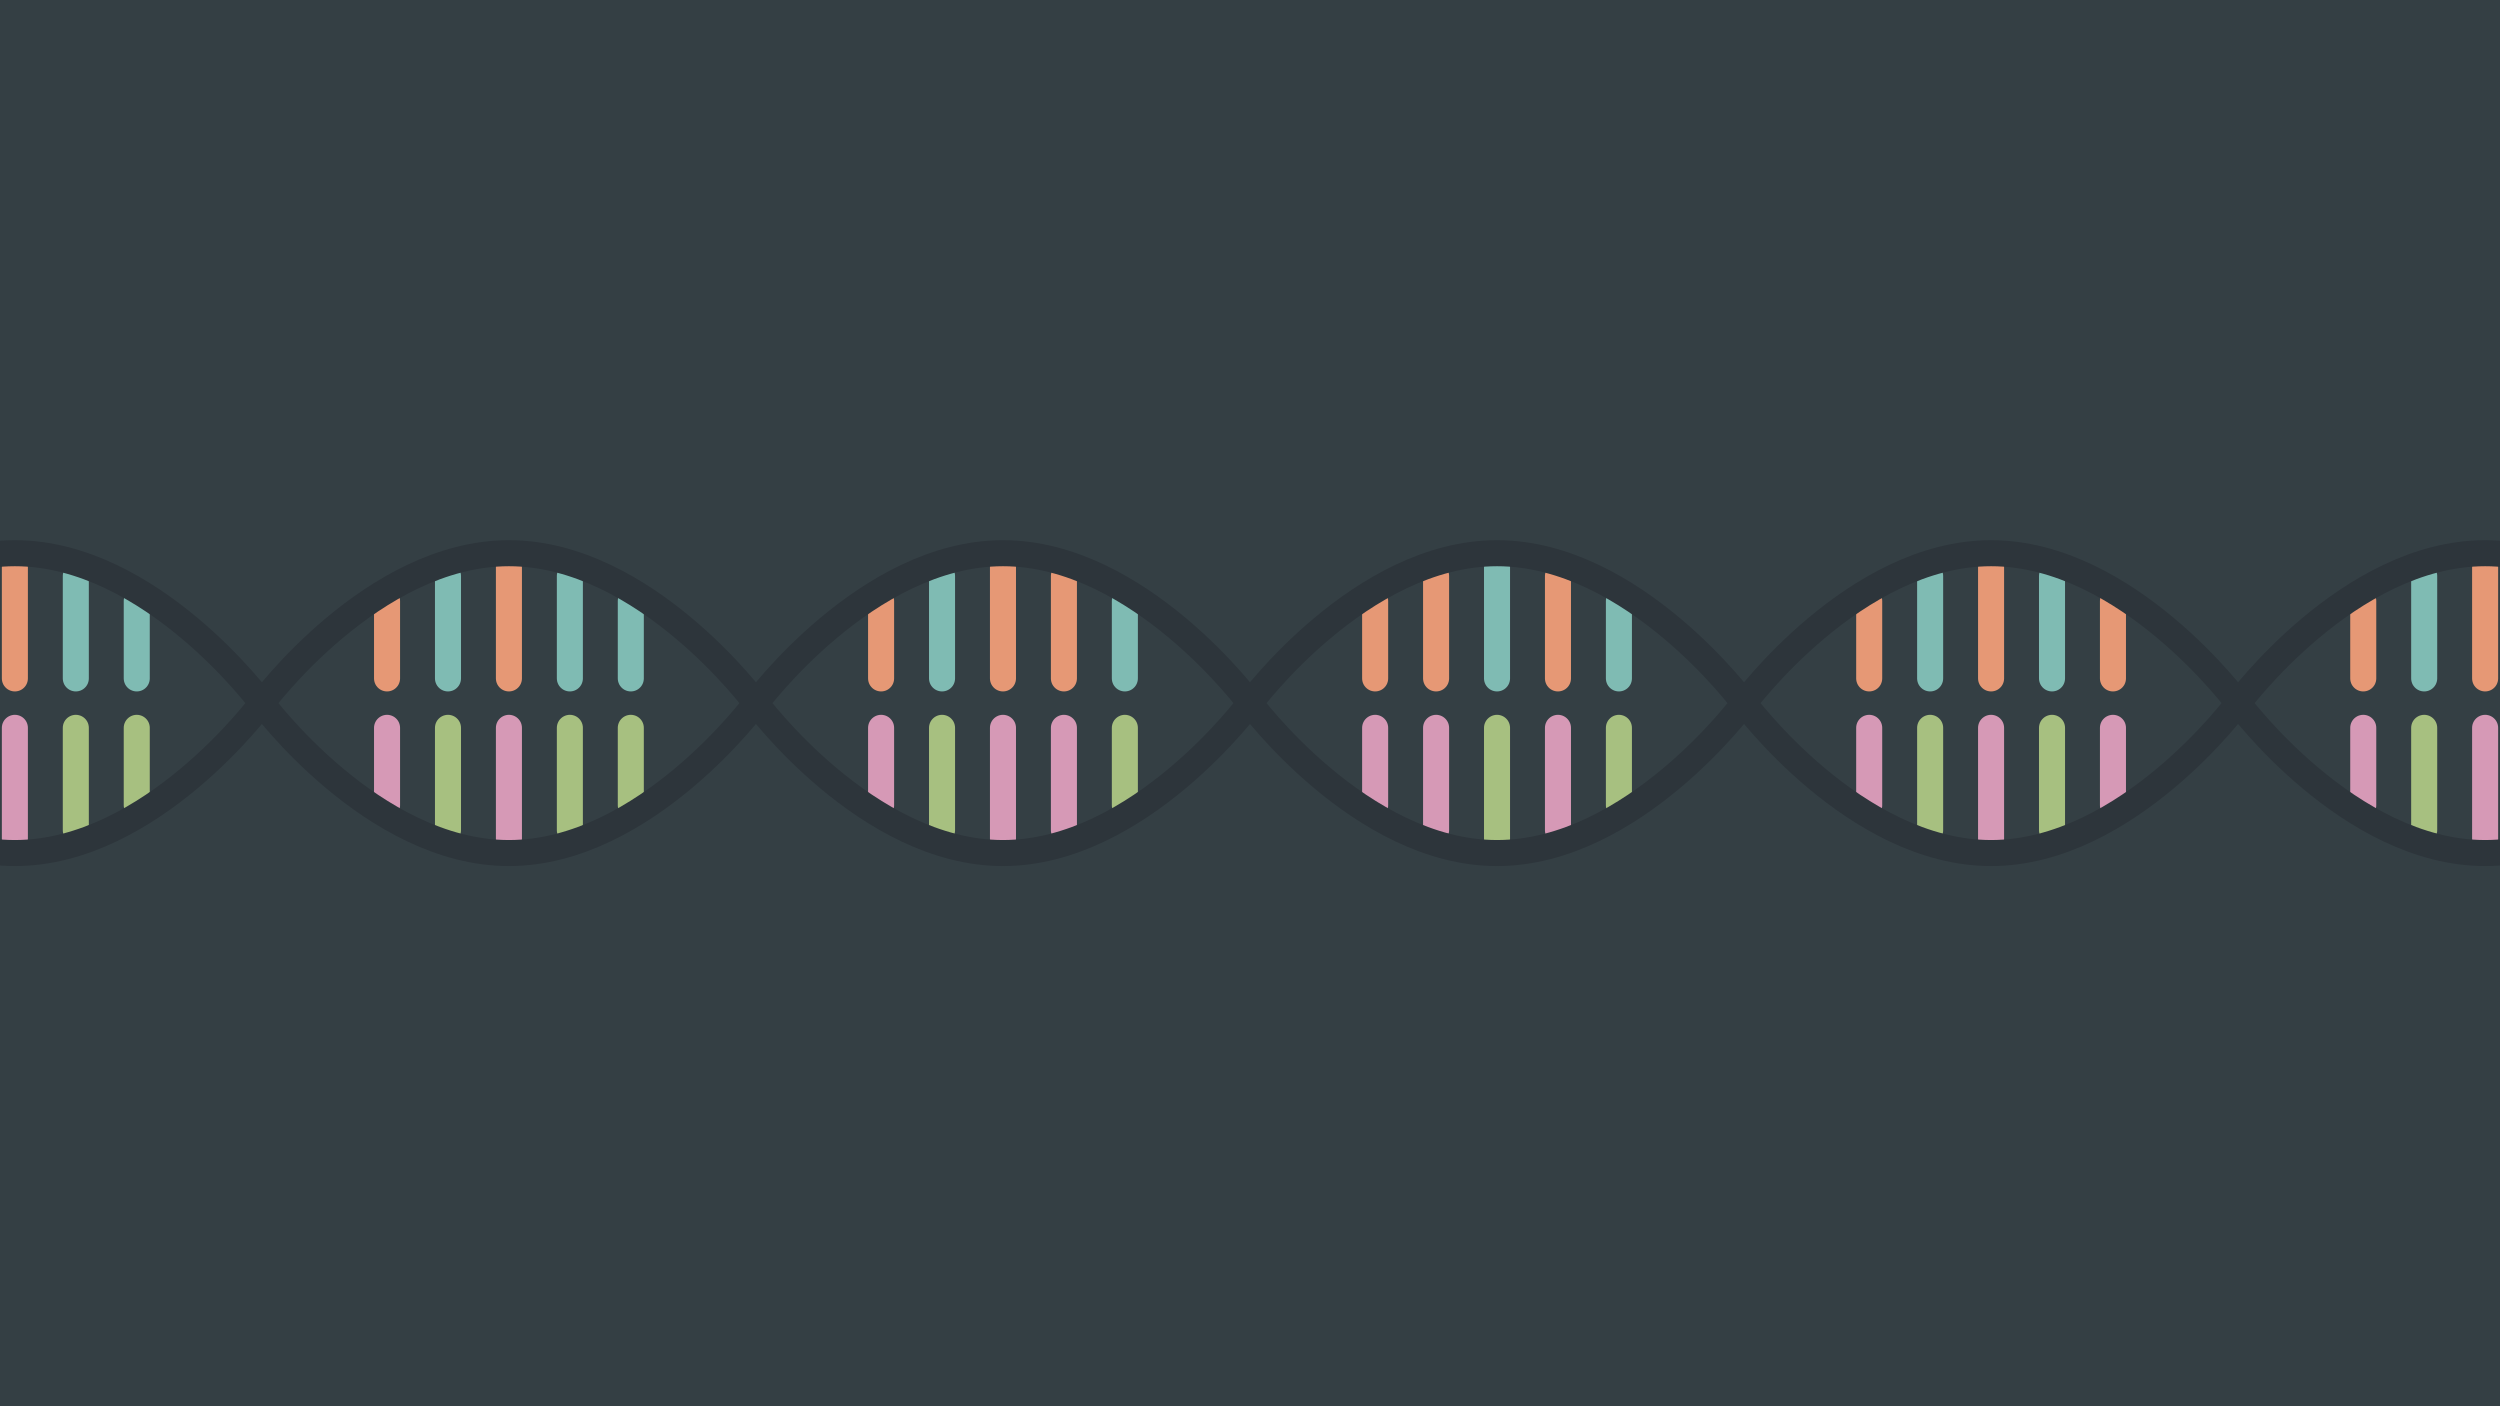 <?xml version="1.0" encoding="UTF-8" standalone="no"?>
<!-- Created with Inkscape (http://www.inkscape.org/) -->

<svg
   width="1920mm"
   height="1080mm"
   viewBox="0 0 1920 1080"
   version="1.1"
   id="svg1"
   inkscape:version="1.3.2 (091e20ef0f, 2023-11-25, custom)"
   sodipodi:docname="dna_helix.svg"
   inkscape:export-filename="dna_helix.png"
   inkscape:export-xdpi="50.799999"
   inkscape:export-ydpi="50.799999"
   xmlns:inkscape="http://www.inkscape.org/namespaces/inkscape"
   xmlns:sodipodi="http://sodipodi.sourceforge.net/DTD/sodipodi-0.dtd"
   xmlns="http://www.w3.org/2000/svg"
   xmlns:svg="http://www.w3.org/2000/svg">
  <sodipodi:namedview
     id="namedview1"
     pagecolor="#ffffff"
     bordercolor="#000000"
     borderopacity="0.25"
     inkscape:showpageshadow="2"
     inkscape:pageopacity="0.0"
     inkscape:pagecheckerboard="0"
     inkscape:deskcolor="#d1d1d1"
     inkscape:document-units="mm"
     inkscape:zoom="0.16"
     inkscape:cx="3646.875"
     inkscape:cy="1862.5"
     inkscape:window-width="1872"
     inkscape:window-height="992"
     inkscape:window-x="0"
     inkscape:window-y="0"
     inkscape:window-maximized="1"
     inkscape:current-layer="layer2" />
  <defs
     id="defs1">
    <inkscape:path-effect
       effect="fillet_chamfer"
       id="path-effect2"
       is_visible="true"
       lpeversion="1"
       nodesatellites_param="F,0,1,1,0,0,0,1 @ F,0,1,1,0,177.087,0,1 @ F,0,1,1,0,177.087,0,1 @ F,0,1,1,0,177.087,0,1 @ F,0,1,1,0,177.087,0,1 @ F,0,1,1,0,177.087,0,1 @ F,0,1,1,0,177.087,0,1 @ F,0,1,1,0,177.087,0,1 @ F,0,1,1,0,177.087,0,1 @ F,0,1,1,0,177.087,0,1 @ F,0,1,1,0,177.087,0,1 @ F,0,1,1,0,177.087,0,1 @ F,0,1,1,0,177.087,0,1 @ F,0,1,1,0,177.087,0,1 @ F,0,1,1,0,177.087,0,1 @ F,0,1,1,0,177.087,0,1 @ F,0,1,1,0,177.087,0,1 @ F,0,0,1,0,177.087,0,1 @ F,0,1,1,0,0,0,1"
       radius="0"
       unit="px"
       method="auto"
       mode="F"
       chamfer_steps="1"
       flexible="false"
       use_knot_distance="true"
       apply_no_radius="true"
       apply_with_radius="true"
       only_selected="false"
       hide_knots="false" />
    <inkscape:path-effect
       effect="fillet_chamfer"
       id="path-effect7"
       is_visible="true"
       lpeversion="1"
       nodesatellites_param="F,0,1,1,0,0,0,1 @ F,0,1,1,0,177.087,0,1 @ F,0,1,1,0,177.087,0,1 @ F,0,1,1,0,177.087,0,1 @ F,0,1,1,0,177.087,0,1 @ F,0,1,1,0,177.087,0,1 @ F,0,1,1,0,177.087,0,1 @ F,0,1,1,0,177.087,0,1 @ F,0,1,1,0,177.087,0,1 @ F,0,1,1,0,177.087,0,1 @ F,0,1,1,0,177.087,0,1 @ F,0,1,1,0,177.087,0,1 @ F,0,1,1,0,177.087,0,1 @ F,0,1,1,0,177.087,0,1 @ F,0,1,1,0,177.087,0,1 @ F,0,1,1,0,177.087,0,1 @ F,0,1,1,0,177.087,0,1 @ F,0,0,1,0,177.087,0,1 @ F,0,1,1,0,0,0,1"
       radius="0"
       unit="px"
       method="auto"
       mode="F"
       chamfer_steps="1"
       flexible="false"
       use_knot_distance="true"
       apply_no_radius="true"
       apply_with_radius="true"
       only_selected="false"
       hide_knots="false" />
    <inkscape:path-effect
       effect="fillet_chamfer"
       id="path-effect5"
       is_visible="true"
       lpeversion="1"
       nodesatellites_param="F,0,1,1,0,0,0,1 @ F,0,1,1,0,177.087,0,1 @ F,0,1,1,0,177.087,0,1 @ F,0,1,1,0,177.087,0,1 @ F,0,1,1,0,177.087,0,1 @ F,0,1,1,0,177.087,0,1 @ F,0,1,1,0,177.087,0,1 @ F,0,1,1,0,177.087,0,1 @ F,0,1,1,0,177.087,0,1 @ F,0,1,1,0,177.087,0,1 @ F,0,1,1,0,177.087,0,1 @ F,0,1,1,0,177.087,0,1 @ F,0,1,1,0,177.087,0,1 @ F,0,1,1,0,177.087,0,1 @ F,0,1,1,0,177.087,0,1 @ F,0,1,1,0,177.087,0,1 @ F,0,1,1,0,177.087,0,1 @ F,0,0,1,0,177.087,0,1 @ F,0,1,1,0,0,0,1"
       radius="0"
       unit="px"
       method="auto"
       mode="F"
       chamfer_steps="1"
       flexible="false"
       use_knot_distance="true"
       apply_no_radius="true"
       apply_with_radius="true"
       only_selected="false"
       hide_knots="false" />
  </defs>
  <g
     inkscape:label="Backdrop"
     inkscape:groupmode="layer"
     id="layer1"
     sodipodi:insensitive="true"
     style="display:inline">
    <rect
       style="fill:#343f44;fill-opacity:1;stroke:none;stroke-width:1.822;stroke-linecap:round;-inkscape-stroke:none"
       id="rect1"
       width="1920"
       height="1080"
       x="-1.2441076e-13"
       y="-3.9814248e-07" />
  </g>
  <g
     inkscape:groupmode="layer"
     id="layer2"
     inkscape:label="Content">
    <g
       id="g11"
       inkscape:label="segment"
       transform="translate(-758.862)">
      <g
         id="g21"
         inkscape:label="pair5"
         style="fill:none;fill-opacity:1">
        <path
           style="fill:none;stroke:#a7c080;stroke-width:20;stroke-linecap:round;stroke-dasharray:none;stroke-opacity:1;fill-opacity:1"
           d="m 863.89,558.978 v 59.436"
           id="path16"
           inkscape:label="bottom" />
        <path
           style="fill:none;stroke:#7fbbb3;stroke-width:20;stroke-linecap:round;stroke-dasharray:none;stroke-opacity:1;fill-opacity:1"
           d="m 863.89,461.586 v 59.436"
           id="path10"
           inkscape:label="top" />
      </g>
      <g
         id="g20"
         inkscape:label="pair4"
         style="fill:none;fill-opacity:1">
        <path
           style="fill:none;stroke:#a7c080;stroke-width:20;stroke-linecap:round;stroke-dasharray:none;stroke-opacity:1;fill-opacity:1"
           d="m 817.087,558.978 v 78.633"
           id="path15"
           inkscape:label="bottom" />
        <path
           style="fill:none;stroke:#7fbbb3;stroke-width:20;stroke-linecap:round;stroke-dasharray:none;stroke-opacity:1;fill-opacity:1"
           d="m 817.087,442.389 v 78.633"
           id="path9"
           inkscape:label="top" />
      </g>
      <g
         id="g19"
         inkscape:label="pair3"
         style="fill:none;fill-opacity:1">
        <path
           style="fill:none;stroke:#d699b6;stroke-width:20;stroke-linecap:round;stroke-dasharray:none;stroke-opacity:1;fill-opacity:1"
           d="m 770.284,558.978 v 85.304"
           id="path14"
           inkscape:label="bottom" />
        <path
           style="fill:none;stroke:#e69875;stroke-width:20;stroke-linecap:round;stroke-dasharray:none;stroke-opacity:1;fill-opacity:1"
           d="m 770.284,435.718 v 85.304"
           id="path7"
           inkscape:label="top" />
      </g>
      <g
         id="g18"
         inkscape:label="pair2"
         style="fill:none;fill-opacity:1">
        <path
           style="fill:none;stroke:#a7c080;stroke-width:20;stroke-linecap:round;stroke-dasharray:none;stroke-opacity:1;fill-opacity:1"
           d="m 723.482,558.978 v 78.633"
           id="path13"
           inkscape:label="bottom" />
        <path
           style="fill:none;stroke:#7fbbb3;stroke-width:20;stroke-linecap:round;stroke-dasharray:none;stroke-opacity:1;fill-opacity:1"
           d="m 723.482,442.389 v 78.633"
           id="path8"
           inkscape:label="top" />
      </g>
      <g
         id="g17"
         inkscape:label="pair1"
         style="fill:none;fill-opacity:1">
        <path
           style="fill:none;stroke:#d699b6;stroke-width:20;stroke-linecap:round;stroke-dasharray:none;stroke-opacity:1;fill-opacity:1"
           d="m 676.679,558.978 v 59.436"
           id="path12"
           inkscape:label="bottom" />
        <path
           style="fill:none;stroke:#e69875;stroke-width:20;stroke-linecap:round;stroke-dasharray:none;stroke-opacity:1;fill-opacity:1"
           d="m 676.679,461.586 v 59.436"
           id="path11"
           inkscape:label="top" />
      </g>
      <path
         id="path2"
         style="fill:none;stroke:#2d353b;stroke-width:20;stroke-linecap:round;stroke-dasharray:none;stroke-opacity:1;fill-opacity:1;stroke-dashoffset:0"
         d="m 982.975,506.948 c 0,0 -84.939,115.141 -189.716,115.141 -104.777,0 -189.715,-115.141 -189.715,-115.141 0,0 84.939,-115.141 189.715,-115.141 104.777,0 189.716,115.141 189.716,115.141 z"
         sodipodi:nodetypes="cscsc"
         transform="translate(-22.975,33.052)"
         inkscape:label="frame" />
    </g>
    <g
       id="g31"
       inkscape:label="segment"
       transform="translate(-379.431)">
      <g
         id="g22"
         inkscape:label="pair5"
         style="fill:none;fill-opacity:1">
        <path
           style="fill:none;stroke:#a7c080;stroke-width:20;stroke-linecap:round;stroke-dasharray:none;stroke-opacity:1;fill-opacity:1"
           d="m 863.89,558.978 v 59.436"
           id="path21"
           inkscape:label="bottom" />
        <path
           style="fill:none;stroke:#7fbbb3;stroke-width:20;stroke-linecap:round;stroke-dasharray:none;stroke-opacity:1;fill-opacity:1"
           d="m 863.89,461.586 v 59.436"
           id="path22"
           inkscape:label="top" />
      </g>
      <g
         id="g24"
         inkscape:label="pair4"
         style="fill:none;fill-opacity:1">
        <path
           style="fill:none;stroke:#a7c080;stroke-width:20;stroke-linecap:round;stroke-dasharray:none;stroke-opacity:1;fill-opacity:1"
           d="m 817.087,558.978 v 78.633"
           id="path23"
           inkscape:label="bottom" />
        <path
           style="fill:none;stroke:#7fbbb3;stroke-width:20;stroke-linecap:round;stroke-dasharray:none;stroke-opacity:1;fill-opacity:1"
           d="m 817.087,442.389 v 78.633"
           id="path24"
           inkscape:label="top" />
      </g>
      <g
         id="g26"
         inkscape:label="pair3"
         style="fill:none;fill-opacity:1">
        <path
           style="fill:none;stroke:#d699b6;stroke-width:20;stroke-linecap:round;stroke-dasharray:none;stroke-opacity:1;fill-opacity:1"
           d="m 770.284,558.978 v 85.304"
           id="path25"
           inkscape:label="bottom" />
        <path
           style="fill:none;stroke:#e69875;stroke-width:20;stroke-linecap:round;stroke-dasharray:none;stroke-opacity:1;fill-opacity:1"
           d="m 770.284,435.718 v 85.304"
           id="path26"
           inkscape:label="top" />
      </g>
      <g
         id="g28"
         inkscape:label="pair2"
         style="fill:none;fill-opacity:1">
        <path
           style="fill:none;stroke:#a7c080;stroke-width:20;stroke-linecap:round;stroke-dasharray:none;stroke-opacity:1;fill-opacity:1"
           d="m 723.482,558.978 v 78.633"
           id="path27"
           inkscape:label="bottom" />
        <path
           style="fill:none;stroke:#7fbbb3;stroke-width:20;stroke-linecap:round;stroke-dasharray:none;stroke-opacity:1;fill-opacity:1"
           d="m 723.482,442.389 v 78.633"
           id="path28"
           inkscape:label="top" />
      </g>
      <g
         id="g30"
         inkscape:label="pair1"
         style="fill:none;fill-opacity:1">
        <path
           style="fill:none;stroke:#d699b6;stroke-width:20;stroke-linecap:round;stroke-dasharray:none;stroke-opacity:1;fill-opacity:1"
           d="m 676.679,558.978 v 59.436"
           id="path29"
           inkscape:label="bottom" />
        <path
           style="fill:none;stroke:#e69875;stroke-width:20;stroke-linecap:round;stroke-dasharray:none;stroke-opacity:1;fill-opacity:1"
           d="m 676.679,461.586 v 59.436"
           id="path30"
           inkscape:label="top" />
      </g>
      <path
         id="path31"
         style="fill:none;stroke:#2d353b;stroke-width:20;stroke-linecap:round;stroke-dasharray:none;stroke-opacity:1;fill-opacity:1;stroke-dashoffset:0"
         d="m 982.975,506.948 c 0,0 -84.939,115.141 -189.716,115.141 -104.777,0 -189.715,-115.141 -189.715,-115.141 0,0 84.939,-115.141 189.715,-115.141 104.777,0 189.716,115.141 189.716,115.141 z"
         sodipodi:nodetypes="cscsc"
         transform="translate(-22.975,33.052)"
         inkscape:label="frame" />
    </g>
    <g
       id="g64"
       inkscape:label="segment">
      <g
         id="g55"
         inkscape:label="pair5"
         style="fill:none;fill-opacity:1">
        <path
           style="fill:none;stroke:#a7c080;stroke-width:20;stroke-linecap:round;stroke-dasharray:none;stroke-opacity:1;fill-opacity:1"
           d="m 863.89,558.978 v 59.436"
           id="path54"
           inkscape:label="bottom" />
        <path
           style="fill:none;stroke:#7fbbb3;stroke-width:20;stroke-linecap:round;stroke-dasharray:none;stroke-opacity:1;fill-opacity:1"
           d="m 863.89,461.586 v 59.436"
           id="path55"
           inkscape:label="top" />
      </g>
      <g
         id="g57"
         inkscape:label="pair4"
         style="fill:none;fill-opacity:1">
        <path
           style="fill:none;stroke:#d699b6;stroke-width:20;stroke-linecap:round;stroke-dasharray:none;stroke-opacity:1;fill-opacity:1"
           d="m 817.087,558.978 v 78.633"
           id="path56"
           inkscape:label="bottom" />
        <path
           style="fill:none;stroke:#e69875;stroke-width:20;stroke-linecap:round;stroke-dasharray:none;stroke-opacity:1;fill-opacity:1"
           d="m 817.087,442.389 v 78.633"
           id="path57"
           inkscape:label="top" />
      </g>
      <g
         id="g59"
         inkscape:label="pair3"
         style="fill:none;fill-opacity:1">
        <path
           style="fill:none;stroke:#d699b6;stroke-width:20;stroke-linecap:round;stroke-dasharray:none;stroke-opacity:1;fill-opacity:1"
           d="m 770.284,558.978 v 85.304"
           id="path58"
           inkscape:label="bottom" />
        <path
           style="fill:none;stroke:#e69875;stroke-width:20;stroke-linecap:round;stroke-dasharray:none;stroke-opacity:1;fill-opacity:1"
           d="m 770.284,435.718 v 85.304"
           id="path59"
           inkscape:label="top" />
      </g>
      <g
         id="g61"
         inkscape:label="pair2"
         style="fill:none;fill-opacity:1">
        <path
           style="fill:none;stroke:#a7c080;stroke-width:20;stroke-linecap:round;stroke-dasharray:none;stroke-opacity:1;fill-opacity:1"
           d="m 723.482,558.978 v 78.633"
           id="path60"
           inkscape:label="bottom" />
        <path
           style="fill:none;stroke:#7fbbb3;stroke-width:20;stroke-linecap:round;stroke-dasharray:none;stroke-opacity:1;fill-opacity:1"
           d="m 723.482,442.389 v 78.633"
           id="path61"
           inkscape:label="top" />
      </g>
      <g
         id="g63"
         inkscape:label="pair1"
         style="fill:none;fill-opacity:1">
        <path
           style="fill:none;stroke:#d699b6;stroke-width:20;stroke-linecap:round;stroke-dasharray:none;stroke-opacity:1;fill-opacity:1"
           d="m 676.679,558.978 v 59.436"
           id="path62"
           inkscape:label="bottom" />
        <path
           style="fill:none;stroke:#e69875;stroke-width:20;stroke-linecap:round;stroke-dasharray:none;stroke-opacity:1;fill-opacity:1"
           d="m 676.679,461.586 v 59.436"
           id="path63"
           inkscape:label="top" />
      </g>
      <path
         id="path64"
         style="fill:none;stroke:#2d353b;stroke-width:20;stroke-linecap:round;stroke-dasharray:none;stroke-opacity:1;fill-opacity:1;stroke-dashoffset:0"
         d="m 982.975,506.948 c 0,0 -84.939,115.141 -189.716,115.141 -104.777,0 -189.715,-115.141 -189.715,-115.141 0,0 84.939,-115.141 189.715,-115.141 104.777,0 189.716,115.141 189.716,115.141 z"
         sodipodi:nodetypes="cscsc"
         transform="translate(-22.975,33.052)"
         inkscape:label="frame" />
    </g>
    <g
       id="g75"
       inkscape:label="segment"
       transform="translate(379.431)">
      <g
         id="g66"
         inkscape:label="pair5"
         style="fill:none;fill-opacity:1">
        <path
           style="fill:none;stroke:#a7c080;stroke-width:20;stroke-linecap:round;stroke-dasharray:none;stroke-opacity:1;fill-opacity:1"
           d="m 863.89,558.978 v 59.436"
           id="path65"
           inkscape:label="bottom" />
        <path
           style="fill:none;stroke:#7fbbb3;stroke-width:20;stroke-linecap:round;stroke-dasharray:none;stroke-opacity:1;fill-opacity:1"
           d="m 863.89,461.586 v 59.436"
           id="path66"
           inkscape:label="top" />
      </g>
      <g
         id="g68"
         inkscape:label="pair4"
         style="fill:none;fill-opacity:1">
        <path
           style="fill:none;stroke:#d699b6;stroke-width:20;stroke-linecap:round;stroke-dasharray:none;stroke-opacity:1;fill-opacity:1"
           d="m 817.087,558.978 v 78.633"
           id="path67"
           inkscape:label="bottom" />
        <path
           style="fill:none;stroke:#e69875;stroke-width:20;stroke-linecap:round;stroke-dasharray:none;stroke-opacity:1;fill-opacity:1"
           d="m 817.087,442.389 v 78.633"
           id="path68"
           inkscape:label="top" />
      </g>
      <g
         id="g70"
         inkscape:label="pair3"
         style="fill:none;fill-opacity:1">
        <path
           style="fill:none;stroke:#a7c080;stroke-width:20;stroke-linecap:round;stroke-dasharray:none;stroke-opacity:1;fill-opacity:1"
           d="m 770.284,558.978 v 85.304"
           id="path69"
           inkscape:label="bottom" />
        <path
           style="fill:none;stroke:#7fbbb3;stroke-width:20;stroke-linecap:round;stroke-dasharray:none;stroke-opacity:1;fill-opacity:1"
           d="m 770.284,435.718 v 85.304"
           id="path70"
           inkscape:label="top" />
      </g>
      <g
         id="g72"
         inkscape:label="pair2"
         style="fill:none;fill-opacity:1">
        <path
           style="fill:none;stroke:#d699b6;stroke-width:20;stroke-linecap:round;stroke-dasharray:none;stroke-opacity:1;fill-opacity:1"
           d="m 723.482,558.978 v 78.633"
           id="path71"
           inkscape:label="bottom" />
        <path
           style="fill:none;stroke:#e69875;stroke-width:20;stroke-linecap:round;stroke-dasharray:none;stroke-opacity:1;fill-opacity:1"
           d="m 723.482,442.389 v 78.633"
           id="path72"
           inkscape:label="top" />
      </g>
      <g
         id="g74"
         inkscape:label="pair1"
         style="fill:none;fill-opacity:1">
        <path
           style="fill:none;stroke:#d699b6;stroke-width:20;stroke-linecap:round;stroke-dasharray:none;stroke-opacity:1;fill-opacity:1"
           d="m 676.679,558.978 v 59.436"
           id="path73"
           inkscape:label="bottom" />
        <path
           style="fill:none;stroke:#e69875;stroke-width:20;stroke-linecap:round;stroke-dasharray:none;stroke-opacity:1;fill-opacity:1"
           d="m 676.679,461.586 v 59.436"
           id="path74"
           inkscape:label="top" />
      </g>
      <path
         id="path75"
         style="fill:none;stroke:#2d353b;stroke-width:20;stroke-linecap:round;stroke-dasharray:none;stroke-opacity:1;fill-opacity:1;stroke-dashoffset:0"
         d="m 982.975,506.948 c 0,0 -84.939,115.141 -189.716,115.141 -104.777,0 -189.715,-115.141 -189.715,-115.141 0,0 84.939,-115.141 189.715,-115.141 104.777,0 189.716,115.141 189.716,115.141 z"
         sodipodi:nodetypes="cscsc"
         transform="translate(-22.975,33.052)"
         inkscape:label="frame" />
    </g>
    <g
       id="g42"
       inkscape:label="segment"
       transform="translate(758.862)">
      <g
         id="g33"
         inkscape:label="pair5"
         style="fill:none;fill-opacity:1">
        <path
           style="fill:none;stroke:#d699b6;stroke-width:20;stroke-linecap:round;stroke-dasharray:none;stroke-opacity:1;fill-opacity:1"
           d="m 863.89,558.978 v 59.436"
           id="path32"
           inkscape:label="bottom" />
        <path
           style="fill:none;stroke:#e69875;stroke-width:20;stroke-linecap:round;stroke-dasharray:none;stroke-opacity:1;fill-opacity:1"
           d="m 863.89,461.586 v 59.436"
           id="path33"
           inkscape:label="top" />
      </g>
      <g
         id="g35"
         inkscape:label="pair4"
         style="fill:none;fill-opacity:1">
        <path
           style="fill:none;stroke:#a7c080;stroke-width:20;stroke-linecap:round;stroke-dasharray:none;stroke-opacity:1;fill-opacity:1"
           d="m 817.087,558.978 v 78.633"
           id="path34"
           inkscape:label="bottom" />
        <path
           style="fill:none;stroke:#7fbbb3;stroke-width:20;stroke-linecap:round;stroke-dasharray:none;stroke-opacity:1;fill-opacity:1"
           d="m 817.087,442.389 v 78.633"
           id="path35"
           inkscape:label="top" />
      </g>
      <g
         id="g37"
         inkscape:label="pair3"
         style="fill:none;fill-opacity:1">
        <path
           style="fill:none;stroke:#d699b6;stroke-width:20;stroke-linecap:round;stroke-dasharray:none;stroke-opacity:1;fill-opacity:1"
           d="m 770.284,558.978 v 85.304"
           id="path36"
           inkscape:label="bottom" />
        <path
           style="fill:none;stroke:#e69875;stroke-width:20;stroke-linecap:round;stroke-dasharray:none;stroke-opacity:1;fill-opacity:1"
           d="m 770.284,435.718 v 85.304"
           id="path37"
           inkscape:label="top" />
      </g>
      <g
         id="g39"
         inkscape:label="pair2"
         style="fill:none;fill-opacity:1">
        <path
           style="fill:none;stroke:#a7c080;stroke-width:20;stroke-linecap:round;stroke-dasharray:none;stroke-opacity:1;fill-opacity:1"
           d="m 723.482,558.978 v 78.633"
           id="path38"
           inkscape:label="bottom" />
        <path
           style="fill:none;stroke:#7fbbb3;stroke-width:20;stroke-linecap:round;stroke-dasharray:none;stroke-opacity:1;fill-opacity:1"
           d="m 723.482,442.389 v 78.633"
           id="path39"
           inkscape:label="top" />
      </g>
      <g
         id="g41"
         inkscape:label="pair1"
         style="fill:none;fill-opacity:1">
        <path
           style="fill:none;stroke:#d699b6;stroke-width:20;stroke-linecap:round;stroke-dasharray:none;stroke-opacity:1;fill-opacity:1"
           d="m 676.679,558.978 v 59.436"
           id="path40"
           inkscape:label="bottom" />
        <path
           style="fill:none;stroke:#e69875;stroke-width:20;stroke-linecap:round;stroke-dasharray:none;stroke-opacity:1;fill-opacity:1"
           d="m 676.679,461.586 v 59.436"
           id="path41"
           inkscape:label="top" />
      </g>
      <path
         id="path42"
         style="fill:none;stroke:#2d353b;stroke-width:20;stroke-linecap:round;stroke-dasharray:none;stroke-opacity:1;fill-opacity:1;stroke-dashoffset:0"
         d="m 982.975,506.948 c 0,0 -84.939,115.141 -189.716,115.141 -104.777,0 -189.715,-115.141 -189.715,-115.141 0,0 84.939,-115.141 189.715,-115.141 104.777,0 189.716,115.141 189.716,115.141 z"
         sodipodi:nodetypes="cscsc"
         transform="translate(-22.975,33.052)"
         inkscape:label="frame" />
    </g>
    <g
       id="g53"
       inkscape:label="segment"
       transform="translate(1138.293)">
      <g
         id="g44"
         inkscape:label="pair5"
         style="fill:none;fill-opacity:1">
        <path
           style="fill:none;stroke:#a7c080;stroke-width:20;stroke-linecap:round;stroke-dasharray:none;stroke-opacity:1;fill-opacity:1"
           d="m 863.89,558.978 v 59.436"
           id="path43"
           inkscape:label="bottom" />
        <path
           style="fill:none;stroke:#7fbbb3;stroke-width:20;stroke-linecap:round;stroke-dasharray:none;stroke-opacity:1;fill-opacity:1"
           d="m 863.89,461.586 v 59.436"
           id="path44"
           inkscape:label="top" />
      </g>
      <g
         id="g46"
         inkscape:label="pair4"
         style="fill:none;fill-opacity:1">
        <path
           style="fill:none;stroke:#a7c080;stroke-width:20;stroke-linecap:round;stroke-dasharray:none;stroke-opacity:1;fill-opacity:1"
           d="m 817.087,558.978 v 78.633"
           id="path45"
           inkscape:label="bottom" />
        <path
           style="fill:none;stroke:#7fbbb3;stroke-width:20;stroke-linecap:round;stroke-dasharray:none;stroke-opacity:1;fill-opacity:1"
           d="m 817.087,442.389 v 78.633"
           id="path46"
           inkscape:label="top" />
      </g>
      <g
         id="g48"
         inkscape:label="pair3"
         style="fill:none;fill-opacity:1">
        <path
           style="fill:none;stroke:#d699b6;stroke-width:20;stroke-linecap:round;stroke-dasharray:none;stroke-opacity:1;fill-opacity:1"
           d="m 770.284,558.978 v 85.304"
           id="path47"
           inkscape:label="bottom" />
        <path
           style="fill:none;stroke:#e69875;stroke-width:20;stroke-linecap:round;stroke-dasharray:none;stroke-opacity:1;fill-opacity:1"
           d="m 770.284,435.718 v 85.304"
           id="path48"
           inkscape:label="top" />
      </g>
      <g
         id="g50"
         inkscape:label="pair2"
         style="fill:none;fill-opacity:1">
        <path
           style="fill:none;stroke:#a7c080;stroke-width:20;stroke-linecap:round;stroke-dasharray:none;stroke-opacity:1;fill-opacity:1"
           d="m 723.482,558.978 v 78.633"
           id="path49"
           inkscape:label="bottom" />
        <path
           style="fill:none;stroke:#7fbbb3;stroke-width:20;stroke-linecap:round;stroke-dasharray:none;stroke-opacity:1;fill-opacity:1"
           d="m 723.482,442.389 v 78.633"
           id="path50"
           inkscape:label="top" />
      </g>
      <g
         id="g52"
         inkscape:label="pair1"
         style="fill:none;fill-opacity:1">
        <path
           style="fill:none;stroke:#d699b6;stroke-width:20;stroke-linecap:round;stroke-dasharray:none;stroke-opacity:1;fill-opacity:1"
           d="m 676.679,558.978 v 59.436"
           id="path51"
           inkscape:label="bottom" />
        <path
           style="fill:none;stroke:#e69875;stroke-width:20;stroke-linecap:round;stroke-dasharray:none;stroke-opacity:1;fill-opacity:1"
           d="m 676.679,461.586 v 59.436"
           id="path52"
           inkscape:label="top" />
      </g>
      <path
         id="path53"
         style="fill:none;stroke:#2d353b;stroke-width:20;stroke-linecap:round;stroke-dasharray:none;stroke-opacity:1;fill-opacity:1;stroke-dashoffset:0"
         d="m 982.975,506.948 c 0,0 -84.939,115.141 -189.716,115.141 -104.777,0 -189.715,-115.141 -189.715,-115.141 0,0 84.939,-115.141 189.715,-115.141 104.777,0 189.716,115.141 189.716,115.141 z"
         sodipodi:nodetypes="cscsc"
         transform="translate(-22.975,33.052)"
         inkscape:label="frame" />
    </g>
  </g>
</svg>
